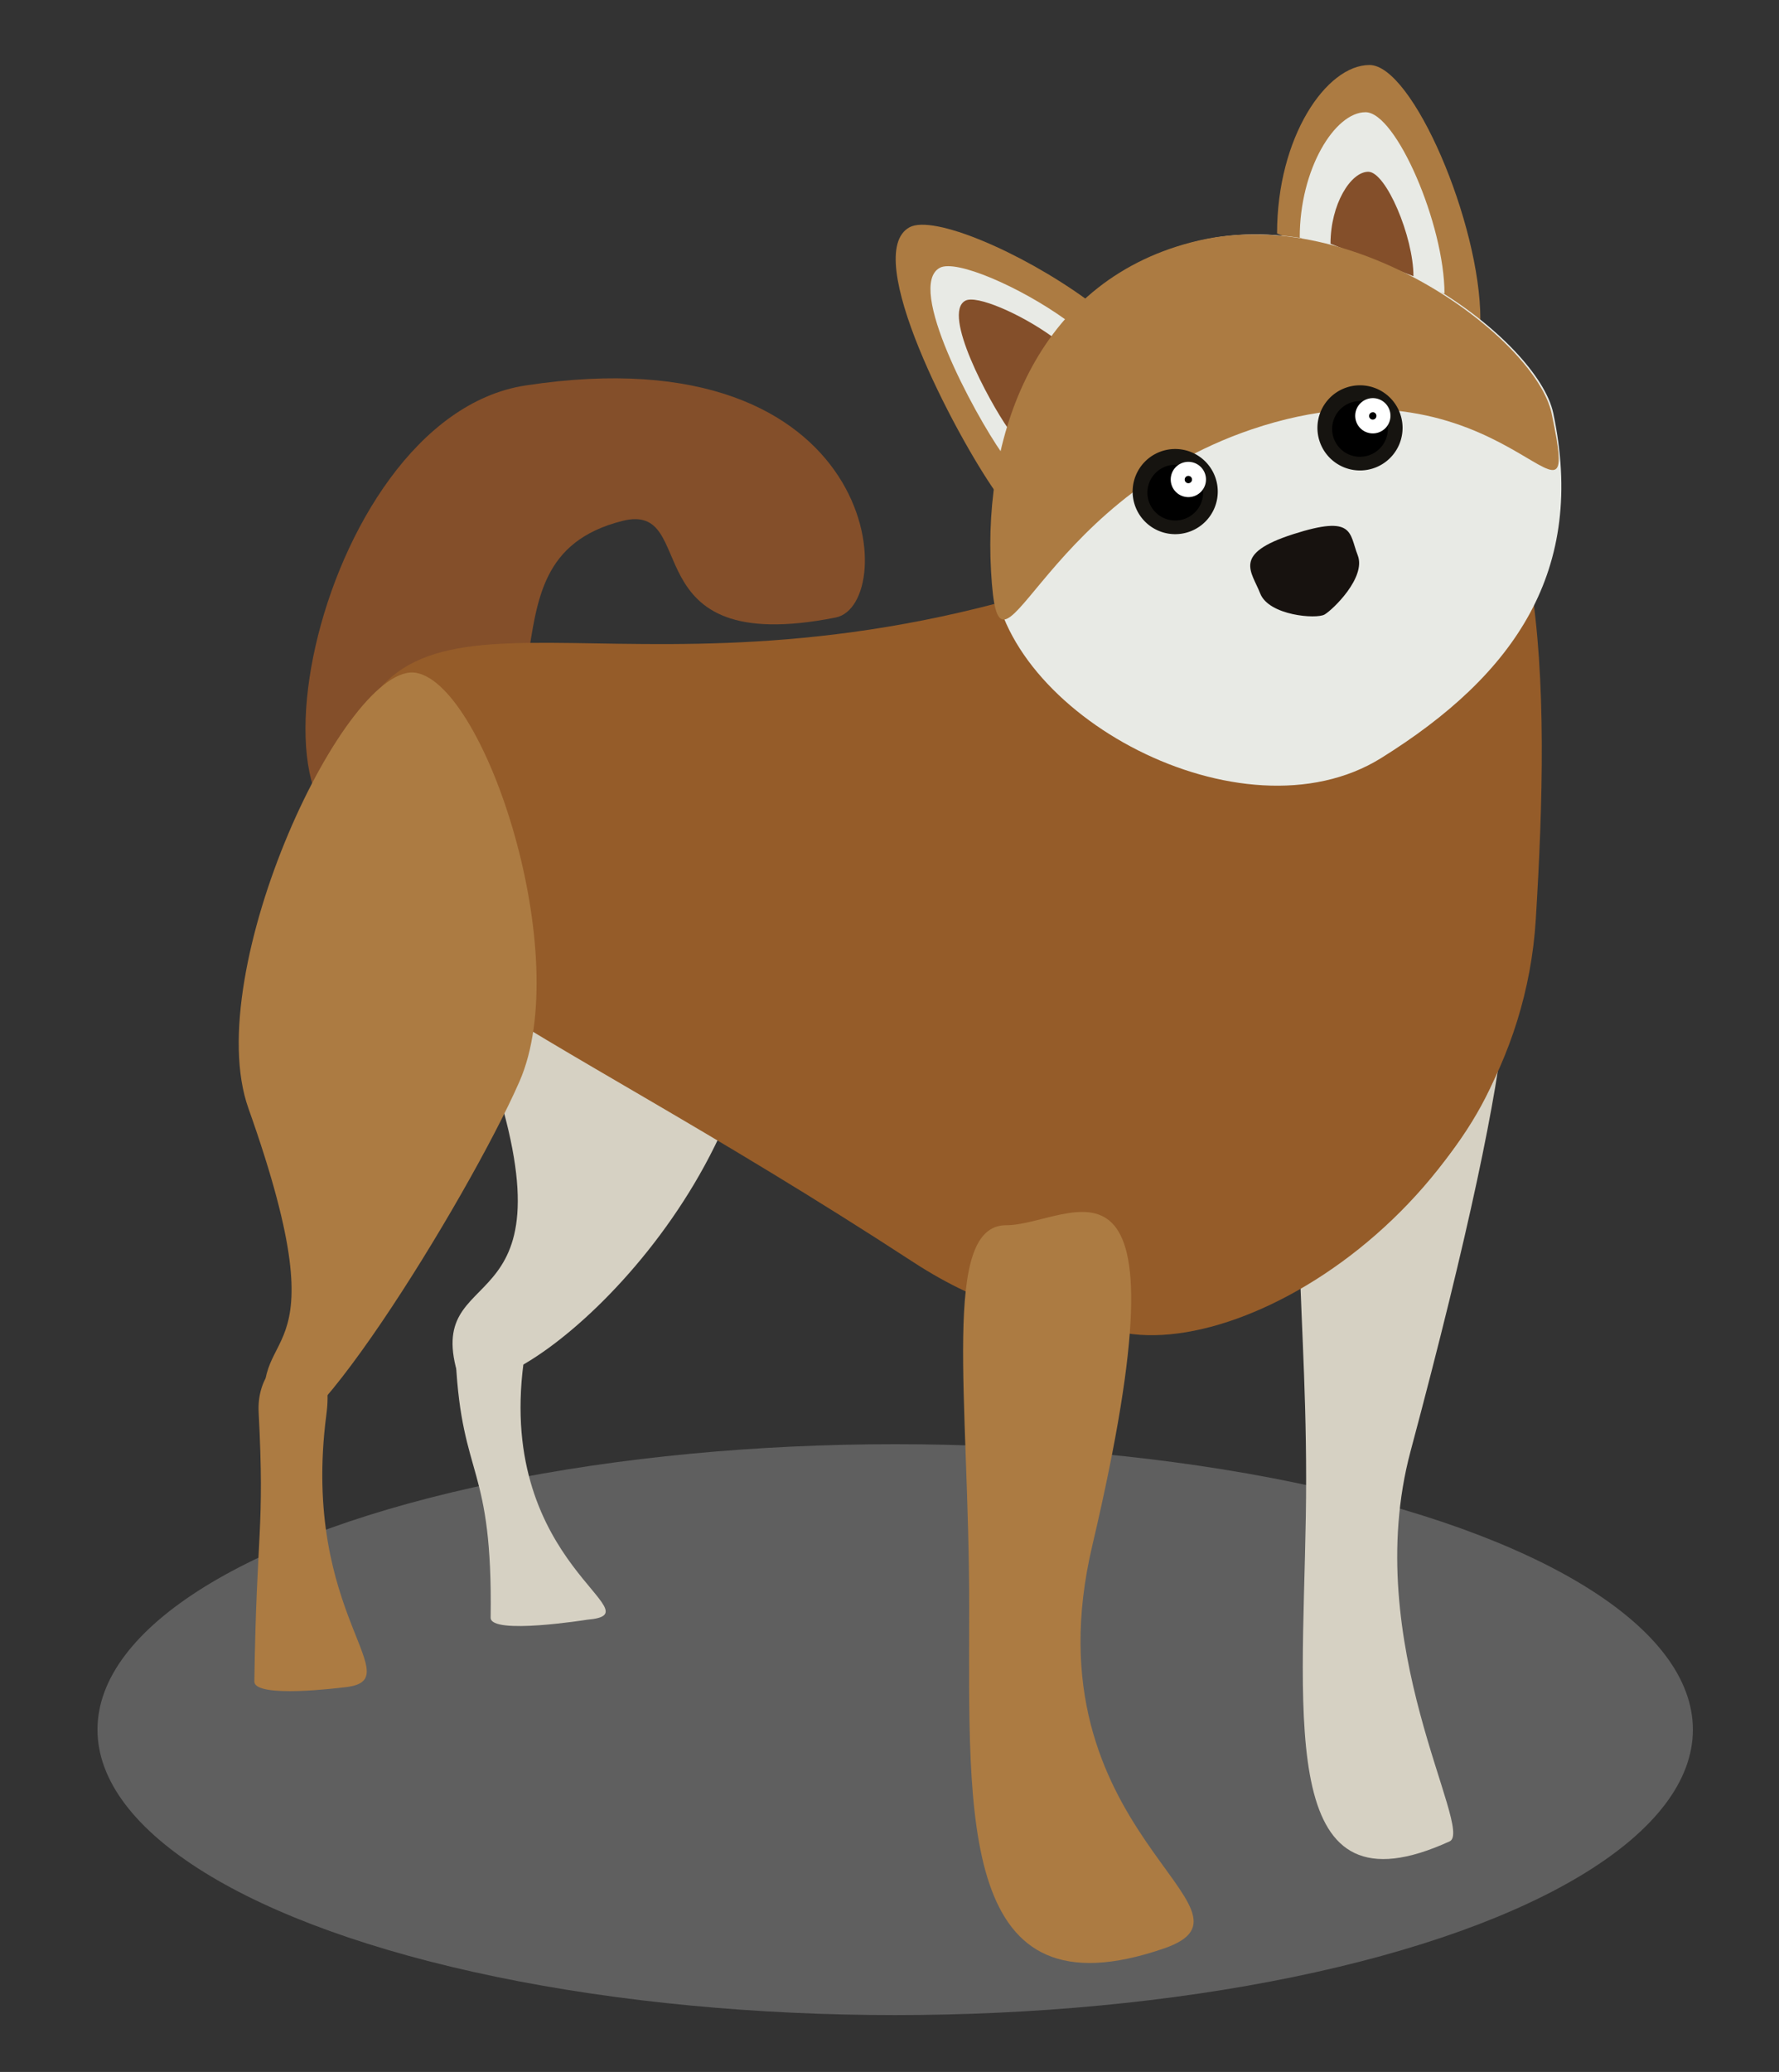 <svg xmlns="http://www.w3.org/2000/svg" width="219" height="255" viewBox="0 0 219 255"><rect x="0" y="0" width="219" height="255" fill="#333333" stroke="none"/><defs><style>.cls-1{fill:#c4c4c4;opacity:0.3;}.cls-2{fill:#d6d1c3;}.cls-3{fill:#844f2a;}.cls-4{fill:#955c29;}.cls-5{fill:#ac7b42;}.cls-6{fill:#e8eae5;}.cls-7{fill:#17120f;}.cls-8{fill:#161410;}.cls-9{fill:#fff;}</style></defs><title>Shiba_Inu</title><g id="Shiba_Inu" data-name="Shiba Inu"><ellipse class="cls-1" cx="110.2" cy="212.87" rx="98.2" ry="35.13"/><path class="cls-2" d="M173.64,178.62c-6.32,23.63,7.89,46.61,4.81,48-21,9.6-18.14-14.12-17.7-39.94s-3.1-41.84,2-48C170.1,129.83,202.71,69.93,173.64,178.62Z"/><path class="cls-3" d="M102.87,76c-25.53,5.06-16.43-14.4-26.29-11.88-19.64,5-2.53,28.57-26.79,37.92-22.54,8.69-11.63-50.55,14.91-54.6C108.55,40.75,110.85,74.41,102.87,76Z"/><path class="cls-4" d="M189.06,113.15c1.76-28.66,1.77-60.92-16.18-66.73-16-5.18-15.41,31.09-16.68,62.94-1.1,27.76-55.1,39.68-20.72,53.84C151,169.6,186.91,148.16,189.06,113.15Z"/><path class="cls-2" d="M93,126c-4.8,28.06-34.82,50.69-36.9,42.21-3.29-13.39,15.67-4.8,3.54-38.92-6-16.88,11.92-37.36,20.47-35.64S95.85,109.46,93,126Z"/><path class="cls-4" d="M185.52,128.06c-4.89,20.57-39.22,49.34-73.05,27.3-50-32.6-74-37.79-70.52-58.64C47,66.39,72,87.62,122.84,74.22,165,63.09,190.41,107.5,185.52,128.06Z"/><path class="cls-5" d="M134.46,190.24c-8.34,35.39,22.75,44.74,8.85,49.55-25.38,8.76-24-16-24-42s-3.48-47,4.55-47S147,136.88,134.46,190.24Z"/><path class="cls-5" d="M63.94,133.12c-6.32,14.41-28.76,50.68-30.83,42.21-3.29-13.4,9.6-4.8-2.53-38.93-6-16.87,12.17-55.3,20.72-53.58S70.7,117.71,63.94,133.12Z"/><path class="cls-5" d="M31.84,173.81c-.42-8.14,9.81-10.88,8.34.26-3.28,25,10.87,32.86,2,33.61,0,0-10.9,1.41-10.87-.75C31.59,188,32.6,188.47,31.84,173.81Z"/><path class="cls-2" d="M56.11,167.49c-.42-8.14,9.8-10.87,8.34.26-3.29,25,16.68,30.83,7.83,31.59,0,0-11.9,1.91-11.88-.25C60.66,180.13,56.87,182.15,56.11,167.49Z"/><path class="cls-5" d="M157.21,28.73C157.21,16.86,163.28,8,168.59,8s13.65,19.48,13.65,31.34"/><path class="cls-5" d="M122.58,60.58c-5-7.1-16.68-29.33-10.61-32.61,2.9-1.57,13.65,3,21.74,8.85"/><path class="cls-6" d="M123.34,55.77c-3.44-4.91-11.85-20.53-7.65-22.81,2-1.08,9.88,2.35,15.49,6.38"/><path class="cls-3" d="M124.1,52.74c-2.37-3.39-8.17-14.16-5.27-15.73,1.38-.75,6.81,1.62,10.67,4.4"/><path class="cls-6" d="M191.21,50.84C195.29,70.16,186.57,83,170,93.31c-17.08,10.6-46.76-5.51-47.77-23s5.94-36.16,25.52-40.7S189.31,41.87,191.21,50.84Z"/><path class="cls-6" d="M160,29.23c0-8.45,4.33-15.42,8.1-15.42s9.72,13.87,9.72,22.32"/><path class="cls-3" d="M163.79,30c0-4.85,2.48-8.86,4.65-8.86S174,29.11,174,34"/><path class="cls-5" d="M191,50.84c4.08,19.32-5.56-8.59-36.91,2C127.05,62,123,87.8,122,70.31s6-36.16,25.53-40.7S189.06,41.87,191,50.84Z"/><path class="cls-7" d="M167.14,68.34c1.06,2.73-3.07,6.7-4.08,7.29s-6.87.13-7.93-2.6-3.48-4.87,4.07-7.29S166.07,65.61,167.14,68.34Z"/><circle class="cls-8" cx="144.67" cy="60.5" r="2.98"/><path class="cls-8" d="M144.67,65.74a5.24,5.24,0,1,1,5.24-5.24A5.24,5.24,0,0,1,144.67,65.74Zm0-6a.74.74,0,1,0,.74.73A.73.73,0,0,0,144.67,59.77Z"/><circle cx="144.67" cy="60.63" r="1.18"/><path d="M144.67,64.06a3.43,3.43,0,1,1,3.44-3.43A3.44,3.44,0,0,1,144.67,64.06Zm0-4.5a1.07,1.07,0,1,0,1.07,1.07A1.07,1.07,0,0,0,144.67,59.56Z"/><circle cx="146.29" cy="59.01" r="0.19"/><path class="cls-9" d="M146.29,59.83a.82.82,0,1,1,.82-.82A.82.82,0,0,1,146.29,59.83Zm0-1.26a.45.45,0,1,0,.45.44A.45.45,0,0,0,146.29,58.57Z"/><path class="cls-9" d="M146.29,60.55A1.54,1.54,0,1,1,147.83,59,1.54,1.54,0,0,1,146.29,60.55Zm0-2.7A1.17,1.17,0,1,0,147.45,59,1.16,1.16,0,0,0,146.29,57.85Z"/><path class="cls-9" d="M146.29,61.18A2.17,2.17,0,1,1,148.46,59,2.17,2.17,0,0,1,146.29,61.18Zm0-2.7a.53.53,0,0,0-.53.53.53.53,0,0,0,1.06,0A.53.53,0,0,0,146.29,58.48Z"/><circle class="cls-8" cx="167.42" cy="52.67" r="2.98"/><path class="cls-8" d="M167.42,57.9a5.24,5.24,0,1,1,5.24-5.23A5.24,5.24,0,0,1,167.42,57.9Zm0-6a.74.74,0,1,0,.74.74A.74.74,0,0,0,167.42,51.93Z"/><circle cx="167.42" cy="52.79" r="1.18"/><path d="M167.42,56.22a3.43,3.43,0,1,1,3.43-3.43A3.44,3.44,0,0,1,167.42,56.22Zm0-4.5a1.07,1.07,0,1,0,1.07,1.07A1.07,1.07,0,0,0,167.42,51.72Z"/><circle cx="169.04" cy="51.18" r="0.19"/><path class="cls-9" d="M169,52a.82.82,0,1,1,.82-.81A.82.82,0,0,1,169,52Zm0-1.26a.45.45,0,1,0,.44.45A.45.45,0,0,0,169,50.73Z"/><path class="cls-9" d="M169,52.71a1.54,1.54,0,1,1,1.54-1.53A1.54,1.54,0,0,1,169,52.71Zm0-2.7a1.17,1.17,0,1,0,1.16,1.17A1.17,1.17,0,0,0,169,50Z"/><path class="cls-9" d="M169,53.34a2.17,2.17,0,1,1,2.17-2.16A2.17,2.17,0,0,1,169,53.34Zm0-2.7a.54.54,0,1,0,.53.54A.54.54,0,0,0,169,50.64Z"/></g></svg>
